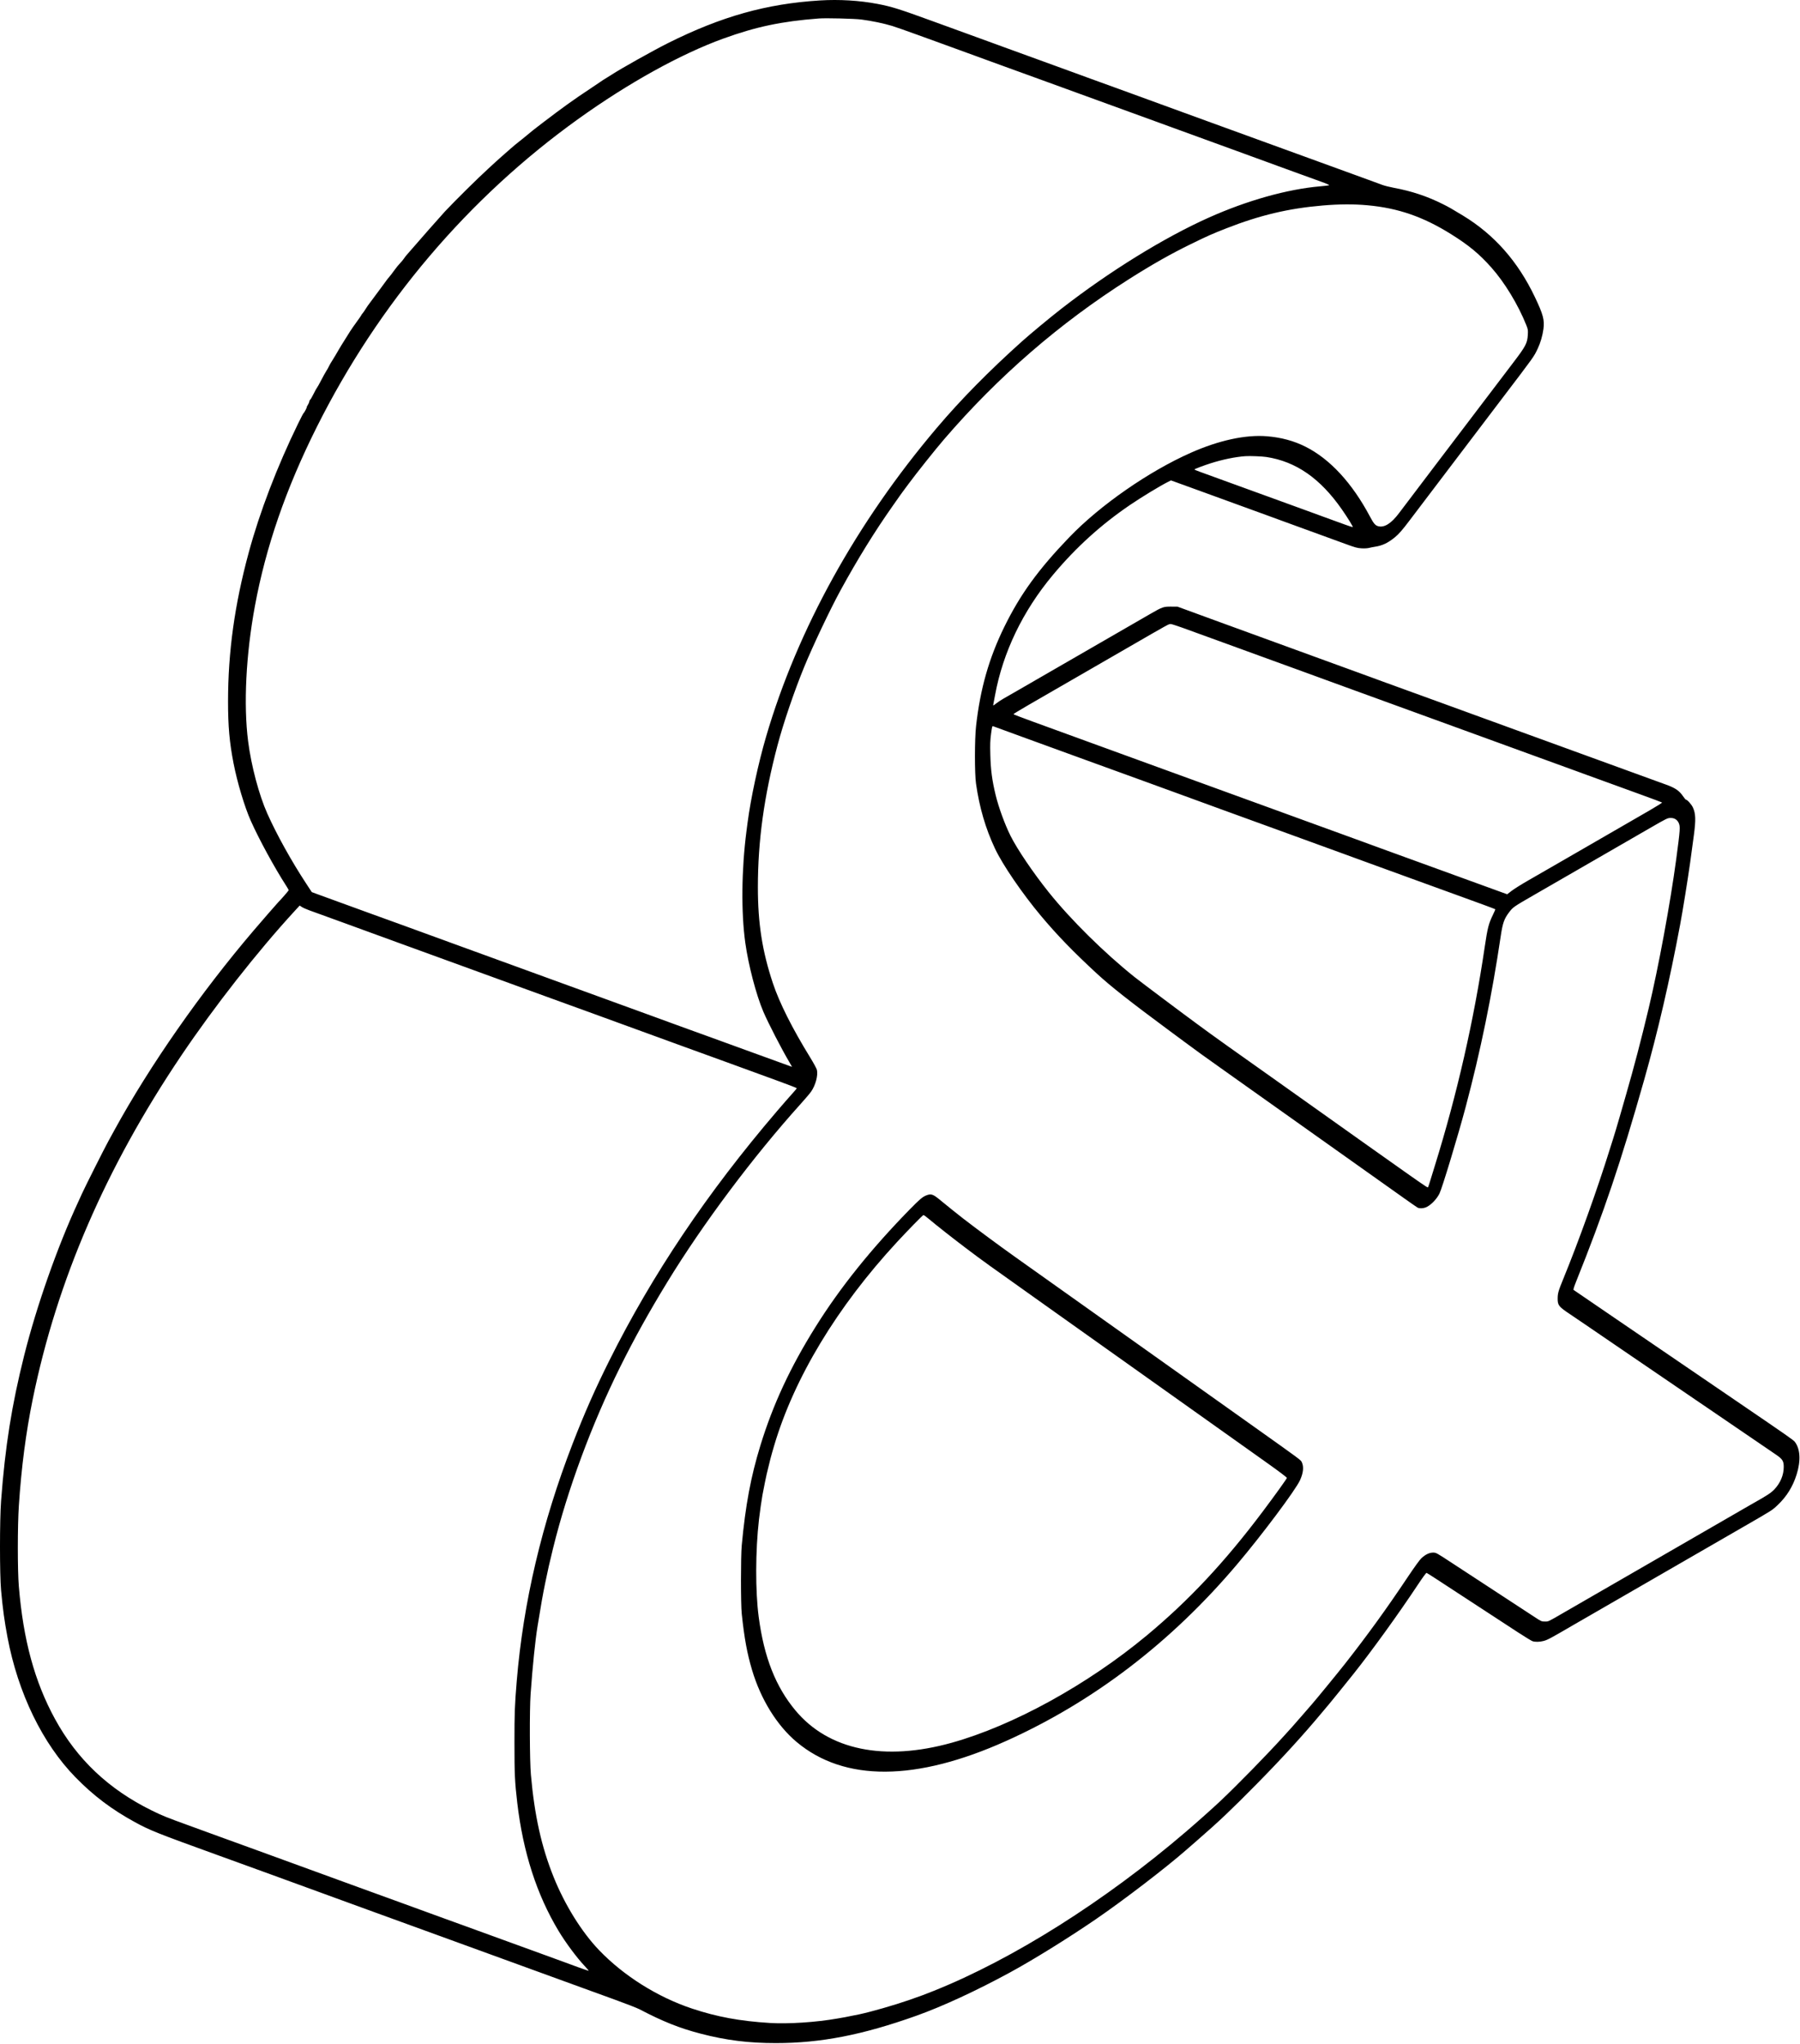 <svg width="3146" height="3572" viewBox="0 0 3146 3572" fill="none" xmlns="http://www.w3.org/2000/svg">
<path fill-rule="evenodd" clip-rule="evenodd" d="M1433.07 0.78C1339.85 6.504 1260.74 28.718 1167.57 75.323C1141.65 88.293 1085.46 119.787 1068.57 130.814C1063.9 133.867 1058.95 136.952 1057.57 137.67C1056.2 138.388 1052.6 140.741 1049.57 142.899C1046.55 145.057 1038.45 150.519 1031.57 155.036C1004.47 172.841 983.473 187.889 948.67 214.439C932.796 226.549 929.876 228.873 917.399 239.327C913.371 242.702 907.825 247.159 905.075 249.231C902.325 251.304 896.7 256.002 892.575 259.673C888.45 263.344 881.7 269.27 877.575 272.842C873.45 276.414 868.704 280.653 867.029 282.263C865.353 283.874 859.278 289.466 853.529 294.69C835.555 311.023 795.607 350.487 777.606 369.691C771.945 375.731 727.353 426.348 718.575 436.699C715.55 440.266 712.023 444.31 710.738 445.687C709.453 447.064 707.289 449.911 705.929 452.014C704.57 454.117 701.572 457.723 699.266 460.029C696.961 462.334 692.375 467.993 689.075 472.604C685.775 477.214 681.811 482.383 680.267 484.089C678.723 485.795 676.703 488.316 675.78 489.691C674.856 491.066 670.27 497.31 665.588 503.567C660.906 509.824 655.402 517.249 653.357 520.067C651.312 522.885 648.712 526.381 647.579 527.835C644.117 532.278 640.857 536.973 637.969 541.676C636.455 544.142 634.396 547.04 633.395 548.114C632.394 549.189 631.575 550.376 631.575 550.752C631.575 551.128 628.088 556.192 623.825 562.005C619.563 567.818 614.275 575.405 612.075 578.864C605.373 589.401 598.737 600.003 596.533 603.691C595.383 605.616 593.46 608.834 592.259 610.843C591.058 612.851 588.333 617.523 586.203 621.223C584.073 624.924 581.081 629.806 579.554 632.072C578.026 634.337 575.956 637.991 574.953 640.191C573.951 642.391 571.896 646.049 570.388 648.319C568.88 650.59 564.89 657.79 561.521 664.319C558.152 670.849 554.745 676.919 553.95 677.809C553.155 678.699 550.536 683.448 548.13 688.361C545.724 693.275 543.04 697.89 542.165 698.616C541.291 699.342 540.575 700.79 540.575 701.833C540.575 702.877 539.444 705.522 538.062 707.711C536.681 709.9 535.788 711.691 536.079 711.691C536.88 711.691 531.768 721.452 530.76 721.847C530.279 722.036 526.04 730.066 521.341 739.691C484.34 815.48 453.93 894.877 434.659 966.007C410.058 1056.81 398.585 1139.46 398.578 1225.93C398.574 1269.67 401.029 1297.33 408.19 1334.19C414.659 1367.5 427.569 1410.55 438.272 1434.52C452.919 1467.33 479.891 1516.81 500.536 1548.75C502.757 1552.19 504.575 1555.44 504.575 1555.98C504.575 1556.72 489.978 1573.48 486.542 1576.69C485.168 1577.98 456.455 1610.98 443.481 1626.19C350.752 1734.9 261.988 1862.14 200.074 1975.11C197.989 1978.91 193.184 1987.69 189.397 1994.61C181.691 2008.69 148.802 2074.08 143.587 2085.69C141.734 2089.82 138.548 2096.79 136.507 2101.19C100.388 2179.05 63.85 2282.96 42.202 2369.37C20.409 2456.36 9.043 2527.94 1.896 2623.19C-0.627 2656.82 -0.633 2752.05 1.887 2779.69C4.827 2811.95 7.772 2833.5 13.097 2861.69C31.575 2959.52 74.326 3047.52 132.05 3106.56C163.557 3138.78 195.246 3162.67 236.075 3184.99C262.032 3199.18 274.649 3204.2 381.075 3242.71C391.525 3246.49 408.625 3252.69 419.075 3256.49C429.525 3260.29 453.825 3269.12 473.075 3276.1C492.325 3283.08 509.8 3289.46 511.908 3290.27C514.016 3291.08 533.666 3298.24 555.575 3306.19C577.484 3314.14 597.134 3321.31 599.242 3322.12C601.35 3322.93 620.4 3329.87 641.575 3337.55C662.75 3345.22 736.55 3372.07 805.575 3397.2C874.6 3422.34 935.125 3444.37 940.075 3446.16C968.961 3456.63 1020.37 3475.33 1028.07 3478.18C1033.02 3480.01 1053.5 3487.44 1073.57 3494.71C1093.65 3501.97 1113.45 3509.68 1117.57 3511.84C1158.77 3533.42 1187.69 3544.95 1225.04 3554.65C1269.28 3566.15 1308.46 3571.05 1356.07 3571.03C1434.48 3571.01 1507.54 3556.78 1601.57 3523.22C1647.18 3506.94 1706.3 3479.61 1765.07 3447.64C1805.96 3425.41 1866.6 3387.81 1915.07 3354.64C1963.08 3321.79 2037.54 3264.74 2073.07 3233.58C2074.72 3232.14 2083.72 3224.3 2093.07 3216.16C2131.07 3183.1 2151.48 3163.76 2196.58 3118.02C2239.47 3074.54 2278.14 3032.19 2310.58 2993.19C2317.44 2984.94 2323.3 2977.97 2323.61 2977.69C2324.24 2977.13 2354 2940.32 2365.65 2925.69C2397.46 2885.76 2445.25 2819.53 2478.07 2769.9C2486.5 2757.16 2492.57 2748.91 2493.32 2749.18C2494.89 2749.74 2509.98 2759.5 2562.6 2793.98C2603.68 2820.9 2611.63 2826.09 2653.57 2853.4C2665.4 2861.1 2676.6 2867.91 2678.47 2868.54C2683.1 2870.11 2690.95 2869.97 2697.56 2868.21C2705.07 2866.21 2708.26 2864.5 2752.57 2838.7C2756.15 2836.62 2766.5 2830.65 2775.57 2825.43C2784.65 2820.21 2802.2 2810.09 2814.57 2802.93C2845.84 2784.86 2883.39 2763.17 2907.07 2749.5C2964.62 2716.27 3021.3 2683.56 3047.57 2668.41C3098.44 2639.08 3097.26 2639.84 3107.3 2630.28C3122.84 2615.49 3133.52 2598.21 3140.1 2577.19C3147.62 2553.2 3146.5 2532.64 3137 2520.18C3134.51 2516.92 3125.4 2510.55 3036.57 2449.98C3015.95 2435.92 2989.17 2417.65 2977.07 2409.38C2945.58 2387.86 2929.55 2376.93 2900.07 2356.85C2842.08 2317.33 2822.72 2304.12 2815.57 2299.2C2809.46 2294.99 2753.76 2256.92 2750.19 2254.51C2749.57 2254.09 2751.15 2248.93 2754.32 2241.01C2803.59 2118.08 2832.61 2032.1 2873.57 1887.69C2897.63 1802.86 2917.98 1715.06 2936.49 1616.19C2941.15 1591.29 2949.51 1539.53 2954.08 1507.19C2956.24 1491.92 2957.31 1484.01 2960.64 1458.69C2964.05 1432.82 2963.66 1422.1 2958.95 1411.6C2956.49 1406.12 2949.03 1397.69 2946.63 1397.69C2946.09 1397.69 2943.84 1395.03 2941.63 1391.77C2934.97 1381.97 2927.8 1377.08 2911.57 1371.28C2906.35 1369.42 2877.77 1359.02 2848.07 1348.19C2818.37 1337.35 2789.35 1326.78 2783.57 1324.7C2777.8 1322.61 2763.06 1317.26 2750.82 1312.8C2738.59 1308.34 2718.56 1301.04 2706.32 1296.58C2694.09 1292.12 2679.35 1286.77 2673.57 1284.69C2667.8 1282.61 2631.35 1269.34 2592.57 1255.19C2553.8 1241.05 2517.35 1227.77 2511.57 1225.69C2505.8 1223.6 2486 1216.42 2467.57 1209.72C2449.15 1203.02 2426.65 1194.84 2417.57 1191.55C2408.5 1188.25 2398.82 1184.7 2396.07 1183.65C2393.32 1182.61 2349.45 1166.62 2298.57 1148.13C2247.7 1129.63 2172.77 1102.32 2132.07 1087.44L2058.07 1060.37L2047.07 1060.28C2033.59 1060.17 2031.59 1060.86 2011.07 1072.68C2002.82 1077.43 1985.27 1087.56 1972.07 1095.19C1943.31 1111.81 1923.74 1123.1 1901.57 1135.89C1892.5 1141.13 1880.8 1147.88 1875.57 1150.9C1870.35 1153.92 1856.85 1161.71 1845.57 1168.22C1824.35 1180.48 1807.21 1190.37 1778.07 1207.21C1768.72 1212.61 1757.92 1218.81 1754.07 1220.97C1750.22 1223.14 1744.47 1226.93 1741.28 1229.4C1736.09 1233.43 1735.54 1233.65 1736 1231.54C1736.29 1230.25 1737.68 1222.89 1739.1 1215.19C1752.89 1140.09 1787.59 1067.97 1840.22 1004.98C1880.33 956.965 1924.18 917.169 1975.07 882.563C1995.22 868.866 2027.3 849.374 2041.33 842.302L2046.58 839.655L2064.83 846.282C2074.86 849.926 2087.8 854.614 2093.57 856.698C2116.36 864.922 2212.37 899.872 2217.07 901.657C2219.82 902.7 2229.5 906.25 2238.57 909.545C2295.24 930.121 2335.52 944.796 2352.07 950.889C2368.54 956.952 2372.21 957.95 2379.57 958.381C2384.56 958.672 2389.94 958.393 2392.57 957.705C2395.05 957.06 2399.99 956.086 2403.56 955.539C2416.22 953.597 2426.03 948.904 2438.02 939.04C2444.92 933.362 2450.9 926.515 2463.31 910.093C2467.84 904.097 2486.29 879.768 2504.31 856.028C2522.33 832.289 2552.82 792.09 2572.07 766.698C2591.32 741.305 2614.72 710.471 2624.07 698.178C2682.59 621.237 2680.76 623.803 2687.66 609.186C2692.4 599.148 2695.99 586.836 2697.57 575.164C2699.72 559.346 2697.12 549.599 2682.63 519.191C2652.95 456.895 2611.64 410.081 2557.07 376.894C2537.35 364.9 2532.74 362.269 2521.63 356.698C2494.57 343.132 2467.07 333.988 2436.03 328.241C2428.85 326.913 2419.85 324.643 2416.03 323.197C2412.2 321.751 2400.97 317.635 2391.07 314.051C2381.17 310.466 2364.07 304.236 2353.07 300.205C2342.07 296.174 2322.27 288.97 2309.07 284.196C2295.87 279.422 2276.07 272.215 2265.07 268.18C2240.98 259.34 2188.04 240.091 2119.07 215.096C2091.02 204.929 2066.28 195.914 2064.08 195.062C2060.67 193.739 2023.55 180.195 2008.07 174.629C2005.32 173.639 1989.35 167.81 1972.57 161.674C1955.8 155.539 1933.52 147.451 1923.07 143.703C1912.62 139.954 1902.27 136.2 1900.07 135.36C1897.87 134.521 1888.65 131.14 1879.57 127.848C1870.5 124.555 1853.85 118.49 1842.57 114.369C1831.3 110.248 1811.27 102.97 1798.07 98.196C1784.87 93.422 1765.07 86.217 1754.07 82.186C1743.07 78.154 1721.47 70.277 1706.07 64.681C1690.67 59.086 1656.68 46.718 1630.53 37.197C1570.41 15.309 1558.42 11.554 1533.57 6.817C1502.05 0.806 1466.96 -1.302 1433.07 0.78ZM1505.57 34.144C1524.37 36.624 1543.95 40.712 1559.57 45.417C1564.25 46.825 1584.72 54.02 1605.07 61.405C1625.42 68.791 1644.32 75.644 1647.07 76.636C1659.35 81.058 1700 95.87 1703.36 97.141C1705.4 97.915 1714.5 101.241 1723.57 104.532C1732.65 107.823 1747.05 113.064 1755.57 116.178C1764.1 119.293 1796.5 131.053 1827.57 142.313C1858.65 153.573 1885.87 163.479 1888.07 164.327C1892.81 166.16 1949.64 186.834 2018.07 211.621C2033.47 217.2 2047.65 222.371 2049.57 223.114C2051.5 223.856 2076.25 232.865 2104.57 243.133C2132.9 253.402 2157.87 262.493 2160.07 263.336C2162.26 264.178 2174.54 268.663 2187.35 273.301C2200.16 277.939 2212.31 282.367 2214.36 283.141C2216.4 283.915 2225.5 287.246 2234.57 290.544C2243.65 293.842 2260.52 299.979 2272.07 304.182C2283.62 308.385 2300.18 314.38 2308.86 317.504C2319.44 321.312 2324.05 323.399 2322.86 323.838C2321.88 324.198 2315 325.018 2307.57 325.66C2249.95 330.64 2179.63 350.376 2112.62 380.382C2034.18 415.501 1939.21 474.206 1855.07 539.586C1835.8 554.561 1800.69 583.67 1786.08 596.781C1728.2 648.718 1679.44 698.246 1637.49 747.713C1497.23 913.115 1393.83 1100.08 1339 1287.41C1325.25 1334.4 1312.18 1395.13 1306.55 1438.19C1306.05 1442.04 1305.2 1448.57 1304.66 1452.69C1295.96 1519.79 1295.18 1594.91 1302.65 1648.19C1308.16 1687.45 1321.67 1738.97 1334.12 1768.19C1342.68 1788.26 1365.93 1833.36 1379.89 1856.94C1382.41 1861.2 1384.36 1864.69 1384.22 1864.69C1384.07 1864.69 1353.61 1853.63 1316.52 1840.12C1279.42 1826.6 1243 1813.36 1235.57 1810.69C1228.15 1808.02 1217.8 1804.28 1212.57 1802.37C1207.35 1800.46 1190.47 1794.33 1175.07 1788.74C1159.67 1783.16 1144.82 1777.73 1142.07 1776.67C1137.54 1774.93 990.972 1721.59 925.075 1697.69C854.391 1672.05 797.235 1651.25 789.075 1648.18C784.125 1646.32 771.75 1641.8 761.575 1638.13C751.401 1634.47 741.501 1630.87 739.575 1630.12C737.65 1629.37 723.475 1624.2 708.075 1618.63C692.675 1613.06 676.025 1607.02 671.075 1605.22C666.125 1603.42 656.225 1599.84 649.075 1597.26C641.925 1594.69 634.5 1591.98 632.575 1591.25C630.65 1590.51 613.325 1584.21 594.075 1577.23C574.825 1570.25 555.887 1563.35 551.99 1561.89L544.906 1559.24L535.045 1544.22C509.272 1504.94 483.781 1459.04 467.284 1422.19C452.728 1389.68 439.107 1338.44 433.658 1295.69C425.467 1231.44 429.857 1143.99 445.532 1059.19C464.657 955.726 499.794 854.029 553.502 746.691C661.696 530.459 818.48 345.758 1011.07 207.639C1098.31 145.08 1189.54 94.527 1263.87 67.565C1321.37 46.704 1366.04 37.285 1431.07 32.304C1443.72 31.336 1493.63 32.568 1505.57 34.144ZM2390.07 358.794C2443.63 363.67 2487.53 378.859 2536.32 409.398C2567.28 428.773 2585.24 443.65 2606.55 467.572C2629.74 493.596 2653.37 532.546 2667.6 568.191C2670.57 575.652 2670.76 576.798 2670.29 585.191C2669.47 599.728 2666.65 605.142 2645.05 633.508C2637.65 643.234 2608.19 682.016 2579.59 719.691C2550.99 757.366 2518.03 800.781 2506.33 816.169C2479.36 851.664 2451.61 888.294 2445.34 896.691C2431.71 914.92 2419.49 922.63 2408.79 919.749C2403.71 918.381 2400.9 915.111 2394.57 903.191C2363.33 844.338 2324.51 802.225 2281.67 780.739C2261.31 770.524 2239.41 764.594 2214.39 762.521C2177.27 759.444 2130.3 769.616 2081.32 791.335C2007.64 824.011 1922.79 882.987 1869.07 938.856C1814.68 995.434 1783.47 1038.41 1755.55 1095.19C1728.55 1150.1 1713.2 1203.93 1705.94 1269.19C1703.37 1292.31 1703.32 1351.9 1705.86 1369.69C1711.84 1411.6 1722.49 1448.02 1739.1 1483.34C1752.33 1511.48 1786.62 1561.66 1819.3 1600.69C1847.45 1634.31 1875.53 1663.32 1917.07 1701.68C1941.02 1723.79 1975.09 1750.64 2042.07 1800.19C2050.87 1806.7 2063.02 1815.69 2069.07 1820.18C2094.38 1838.93 2101.9 1844.36 2139.57 1871.08C2198.54 1912.91 2256.04 1953.74 2303.07 1987.18C2326.17 2003.6 2364.2 2030.6 2387.57 2047.17C2410.95 2063.74 2440.23 2084.53 2452.65 2093.37C2465.07 2102.21 2476.26 2109.99 2477.52 2110.66C2481.4 2112.74 2489.08 2112.09 2494.33 2109.22C2502.41 2104.83 2511.24 2095.36 2515.86 2086.17C2520.48 2076.96 2548.4 1984.75 2561.57 1935.19C2587.73 1836.8 2607.4 1740.91 2623.04 1635.57C2626.31 1613.61 2628.99 1605.9 2637.16 1595.1C2644.49 1585.41 2644.42 1585.46 2682.57 1563.45C2695.5 1555.99 2720.7 1541.45 2738.57 1531.14C2756.45 1520.83 2781.09 1506.61 2793.32 1499.54C2821.82 1483.09 2853.74 1464.66 2884.07 1447.15C2913.98 1429.9 2914.42 1429.69 2920.38 1429.69C2926.5 1429.69 2931.34 1432.72 2933.91 1438.15C2936.99 1444.65 2936.69 1449.08 2929.59 1502.19C2919.4 1578.33 2898.53 1691.29 2881.47 1762.63C2868.08 1818.61 2856.13 1864.23 2842.02 1913.19C2837.27 1929.69 2832.35 1946.79 2831.09 1951.19C2827.46 1963.9 2820.58 1986.96 2819.6 1989.69C2819.11 1991.07 2816.4 1999.62 2813.58 2008.69C2791.95 2078.25 2759.15 2169.72 2732.52 2234.69C2723.77 2256.04 2722.55 2260.24 2722.45 2269.24C2722.33 2281.38 2724.17 2283.77 2743.57 2296.7C2748.8 2300.18 2761.62 2308.88 2772.07 2316.02C2809.59 2341.67 2838.33 2361.3 2852.81 2371.16C2860.92 2376.68 2871.49 2383.89 2876.31 2387.18C2902.6 2405.16 2950.71 2437.97 2961.57 2445.33C2968.45 2449.99 2980.15 2457.95 2987.57 2463.03C3027.48 2490.28 3096.21 2537.17 3103.76 2542.3C3115.44 2550.23 3117.57 2553.57 3117.57 2563.99C3117.57 2578.15 3111.78 2592.03 3101.18 2603.23C3095.39 2609.35 3088.51 2613.85 3063.46 2627.94C3061.05 2629.3 3053.67 2633.54 3047.07 2637.36C3040.47 2641.19 3025.85 2649.64 3014.57 2656.15C2979.48 2676.41 2925.1 2707.81 2887.82 2729.34C2868.16 2740.7 2846.45 2753.23 2839.57 2757.19C2821.13 2767.81 2795.46 2782.61 2784.07 2789.21C2778.57 2792.39 2768.45 2798.24 2761.57 2802.21C2754.7 2806.17 2741.87 2813.58 2733.07 2818.66C2704.41 2835.24 2706.7 2834.16 2700.08 2834.18C2694.25 2834.19 2693.73 2833.97 2682.07 2826.27C2670.82 2818.84 2600.65 2772.93 2574.07 2755.61C2567.47 2751.31 2550.37 2740.13 2536.07 2730.76C2510.75 2714.17 2509.94 2713.72 2504.79 2713.71C2498.21 2713.69 2491.31 2717 2484.3 2723.53C2481.15 2726.47 2472.01 2739.1 2459.6 2757.69C2423.43 2811.88 2389.89 2858.2 2350.65 2908.19C2338.84 2923.24 2299.22 2971.64 2292.79 2978.88C2291.17 2980.7 2283.62 2989.39 2276.01 2998.19C2268.4 3006.99 2260.53 3015.99 2258.53 3018.19C2256.52 3020.39 2250.21 3027.37 2244.5 3033.69C2214.89 3066.48 2162.64 3119.96 2132.57 3148.26C2118.68 3161.34 2092.8 3184.4 2072.37 3201.9C1931.05 3322.95 1770.45 3424.28 1632.07 3479.7C1615.22 3486.45 1610.35 3488.26 1589.07 3495.68C1563.85 3504.47 1522.07 3516.48 1502.07 3520.68C1490.12 3523.19 1481.53 3524.91 1477.07 3525.7C1474.32 3526.18 1468.25 3527.25 1463.57 3528.07C1426.12 3534.67 1377.94 3537.82 1345.27 3535.82C1293.43 3532.63 1252.94 3525.14 1209.57 3510.7C1149.23 3490.62 1090.19 3453.52 1047.06 3408.58C1016.72 3376.97 987.209 3329.51 967.629 3280.84C946.332 3227.9 934.177 3173.19 927.892 3101.96C925.717 3077.32 925.4 2988.42 927.389 2960.69C930.911 2911.58 935.444 2867.39 939.545 2842.19C946.101 2801.91 948.45 2788.63 952.718 2767.69C957.532 2744.07 960.295 2731.85 966.619 2706.19C991.991 2603.26 1034.04 2489.65 1083.94 2389.19C1108.78 2339.2 1134.07 2293.66 1166.42 2240.69C1228.62 2138.86 1316.53 2021.45 1399.51 1929.36C1407.28 1920.75 1415.41 1911.16 1417.58 1908.06C1425.37 1896.94 1429.99 1879.72 1427.78 1870.02C1427.25 1867.73 1421.88 1857.83 1415.84 1848.02C1384.78 1797.61 1362.25 1752.76 1350.92 1718.76C1332.21 1662.63 1324.59 1613.94 1324.61 1550.69C1324.63 1469.43 1335.39 1391.64 1358.91 1302.69C1369.09 1264.16 1388.31 1207.73 1405.56 1165.69C1420.79 1128.58 1451.07 1064.76 1469.13 1031.69C1498.78 977.412 1528.93 928.645 1560.54 883.837C1566.88 874.842 1572.75 866.5 1573.57 865.298C1574.4 864.096 1576.24 861.556 1577.66 859.652C1579.08 857.749 1583.56 851.691 1587.62 846.191C1601.71 827.095 1634.88 785.459 1650.17 767.691C1744.78 657.725 1851.91 564.936 1973.07 488.001C2013.35 462.428 2046.07 443.883 2081.07 426.785C2110.94 412.199 2118.22 408.963 2143.07 399.214C2201.88 376.15 2251.98 364.255 2311.57 359.205C2340.94 356.717 2365.83 356.586 2390.07 358.794ZM2213.57 798.779C2265.22 806.761 2307.39 836.051 2345.17 890.195C2355.1 904.42 2365.05 920.554 2364.33 921.268C2364.08 921.517 2357.85 919.522 2350.48 916.834C2343.11 914.146 2326.37 908.054 2313.29 903.297C2300.21 898.54 2287.83 894.007 2285.79 893.223C2282.39 891.918 2240.83 876.806 2215.57 867.686C2209.8 865.601 2198.32 861.438 2190.07 858.435C2181.82 855.432 2166.75 849.954 2156.57 846.261C2146.4 842.569 2130.87 836.915 2122.07 833.698C2113.27 830.481 2101.92 826.351 2096.84 824.52C2091.76 822.689 2087.6 820.913 2087.59 820.573C2087.57 819.784 2103.17 813.835 2115.86 809.794C2136.78 803.13 2158.97 798.571 2176.57 797.32C2184.49 796.758 2205.97 797.604 2213.57 798.779ZM2066.3 1097.08C2090.66 1105.83 2150.22 1127.47 2154.87 1129.26C2156.96 1130.06 2176.76 1137.28 2198.87 1145.3C2220.98 1153.32 2248.3 1163.26 2259.57 1167.37C2270.85 1171.49 2287.5 1177.55 2296.57 1180.85C2305.65 1184.14 2315.32 1187.68 2318.07 1188.72C2320.82 1189.76 2340.62 1196.98 2362.07 1204.75C2383.52 1212.52 2410.07 1222.18 2421.07 1226.21C2438.7 1232.66 2449.07 1236.44 2487.07 1250.22C2558.03 1275.95 2585.92 1286.1 2590.07 1287.7C2592.82 1288.76 2629.27 1302.04 2671.07 1317.2C2712.87 1332.36 2749.32 1345.61 2752.07 1346.66C2754.82 1347.7 2764.61 1351.29 2773.82 1354.62C2815.46 1369.71 2824.3 1372.92 2827.57 1374.15C2829.5 1374.87 2847.5 1381.42 2867.57 1388.7C2887.65 1395.98 2904.44 1402.26 2904.88 1402.67C2905.32 1403.07 2896.1 1408.94 2884.38 1415.71C2846.02 1437.87 2813.36 1456.74 2797.07 1466.17C2788.27 1471.26 2775.22 1478.8 2768.07 1482.92C2760.92 1487.04 2740.45 1498.86 2722.57 1509.19C2704.7 1519.51 2681.07 1533.12 2670.07 1539.43C2659.07 1545.75 2646.51 1553.64 2642.15 1556.97L2634.23 1563.03L2625.65 1559.95C2611.1 1554.72 2567.84 1538.98 2502.57 1515.19C2468.2 1502.65 2433.32 1489.98 2425.07 1487.02C2416.82 1484.06 2407.82 1480.78 2405.07 1479.73C2402.32 1478.69 2392.65 1475.14 2383.57 1471.85C2374.5 1468.55 2357.85 1462.49 2346.57 1458.37C2335.3 1454.25 2315.27 1446.97 2302.07 1442.2C2288.87 1437.42 2269.07 1430.21 2258.07 1426.18C2247.07 1422.14 2227.5 1415.01 2214.57 1410.33C2201.65 1405.65 2177.35 1396.81 2160.57 1390.69C2143.8 1384.56 2127.15 1378.51 2123.57 1377.24C2120 1375.96 2075 1359.59 2023.57 1340.85C1972.15 1322.12 1920.62 1303.36 1909.07 1299.16C1885.24 1290.51 1858.89 1280.9 1847.07 1276.56C1842.67 1274.94 1823.86 1268.09 1805.26 1261.33C1786.66 1254.57 1771.36 1248.7 1771.26 1248.29C1771.16 1247.88 1782.77 1240.78 1797.07 1232.52C1811.37 1224.26 1832.07 1212.3 1843.07 1205.94C1854.07 1199.59 1868.7 1191.14 1875.57 1187.18C1882.45 1183.22 1892.35 1177.5 1897.57 1174.49C1902.8 1171.47 1916.3 1163.67 1927.57 1157.16C1938.85 1150.66 1957.52 1139.87 1969.07 1133.2C2045.82 1088.87 2042.3 1090.8 2046.3 1090.73C2047.52 1090.71 2056.52 1093.57 2066.3 1097.08ZM1786.57 1287.93C1860.04 1314.7 1877.45 1321.04 1897.07 1328.16C1904.22 1330.75 1919.3 1336.23 1930.57 1340.33C1941.85 1344.44 1974.02 1356.12 2002.07 1366.29C2030.12 1376.46 2054.87 1385.48 2057.07 1386.33C2059.26 1387.17 2071.54 1391.66 2084.35 1396.3C2097.16 1400.94 2109.31 1405.38 2111.36 1406.16C2113.4 1406.95 2125.2 1411.25 2137.57 1415.73C2149.95 1420.21 2172.45 1428.39 2187.57 1433.9C2202.7 1439.41 2219.8 1445.62 2225.57 1447.7C2246.32 1455.17 2344.18 1490.79 2349.07 1492.65C2351.82 1493.7 2361.72 1497.32 2371.07 1500.69C2380.42 1504.07 2390.32 1507.68 2393.07 1508.72C2395.82 1509.77 2407.97 1514.19 2420.07 1518.56C2432.17 1522.92 2463.9 1534.46 2490.57 1544.19C2517.25 1553.92 2545.15 1564.05 2552.57 1566.71C2576.19 1575.15 2612.97 1588.75 2613.42 1589.2C2613.66 1589.44 2611.8 1593.85 2609.29 1599C2601.81 1614.38 2599.85 1622.03 2595.03 1654.69C2576.02 1783.58 2546.74 1912.11 2507.9 2037.19C2504.31 2048.74 2500.32 2061.67 2499.03 2065.93C2497.74 2070.19 2496.32 2074.32 2495.88 2075.11C2495.03 2076.63 2498.49 2079.07 2243.2 1897.61C2232.82 1890.23 2222.69 1883.03 2220.7 1881.62C2218.71 1880.2 2211.67 1875.22 2205.07 1870.55C2158.74 1837.78 2125.35 1814 2115.07 1806.47C2108.47 1801.63 2099.25 1794.88 2094.57 1791.46C2069.98 1773.51 1993.47 1716.11 1983.07 1707.81C1930.2 1665.59 1871.52 1607.63 1833.11 1559.69C1805.96 1525.8 1778.07 1484.63 1766.18 1460.89C1756.32 1441.2 1745.31 1411.03 1740.1 1389.41C1733.87 1363.53 1731.55 1345.87 1730.86 1319.01C1730.39 1300.76 1730.62 1294.34 1732.14 1282.74C1733.7 1270.86 1734.23 1268.74 1735.53 1269.26C1736.38 1269.61 1759.35 1278.01 1786.57 1287.93ZM541.184 1591.33C546.624 1593.29 555.125 1596.37 560.075 1598.17C565.025 1599.97 587.15 1608.01 609.242 1616.04C631.334 1624.07 651.134 1631.3 653.242 1632.1C655.35 1632.89 664.725 1636.31 674.075 1639.69C683.425 1643.07 693.325 1646.68 696.075 1647.72C698.825 1648.77 735.275 1662.03 777.075 1677.19C818.875 1692.35 855.325 1705.62 858.075 1706.67C860.825 1707.73 868.785 1710.63 875.764 1713.12C882.743 1715.62 890.168 1718.31 892.264 1719.1C894.36 1719.9 903.5 1723.25 912.575 1726.54C921.65 1729.84 944.15 1738.02 962.575 1744.72C981 1751.41 1013.4 1763.17 1034.57 1770.84C1055.75 1778.51 1075.32 1785.65 1078.07 1786.71C1082.2 1788.3 1175.07 1822.14 1197.57 1830.26C1201.15 1831.55 1212.62 1835.71 1223.07 1839.5C1233.52 1843.3 1257.82 1852.12 1277.07 1859.11C1296.32 1866.1 1315.45 1873.08 1319.57 1874.62C1323.7 1876.16 1341.81 1882.77 1359.82 1889.31C1377.83 1895.84 1392.56 1901.58 1392.57 1902.05C1392.57 1902.52 1388.83 1907.02 1384.25 1912.05C1379.67 1917.08 1367.84 1930.64 1357.96 1942.19C1236 2084.77 1140.02 2227.59 1064.67 2378.65C1040 2428.11 1021.14 2470.85 1000.89 2523.17C947.136 2662.11 914.476 2800.89 903.11 2938.69C899.612 2981.1 899.15 2993.65 899.154 3046.19C899.158 3101.2 899.794 3114.76 904.075 3151.19C914.2 3237.36 938.079 3311.46 976.103 3374.71C988.599 3395.5 1008.02 3421.63 1021.93 3436.37C1026.26 3440.95 1029.33 3444.69 1028.76 3444.69C1027.85 3444.69 997.023 3433.66 984.075 3428.7C981.325 3427.65 966.7 3422.31 951.575 3416.84C910.314 3401.92 874.012 3388.72 815.575 3367.37C804.3 3363.25 786.75 3356.9 776.575 3353.24C766.4 3349.59 755.825 3345.73 753.075 3344.67C747.364 3342.48 707.217 3327.85 679.075 3317.71C668.625 3313.95 654 3308.64 646.575 3305.92C639.15 3303.19 624.75 3297.96 614.575 3294.28C604.4 3290.6 594.5 3286.99 592.575 3286.25C590.65 3285.52 563.525 3275.63 532.296 3264.28C501.068 3252.94 473.843 3243.01 471.796 3242.22C469.75 3241.44 459.75 3237.8 449.575 3234.13C439.401 3230.47 429.501 3226.87 427.575 3226.14C425.65 3225.4 411.475 3220.25 396.075 3214.7C380.675 3209.15 365.825 3203.75 363.075 3202.7C360.325 3201.65 345.7 3196.31 330.575 3190.83C290.768 3176.42 283.918 3173.65 265.055 3164.36C189.763 3127.28 134.548 3075.01 95.994 3004.32C60.457 2939.15 40.71 2866.64 32.916 2772.69C30.564 2744.34 30.583 2667.61 32.952 2631.69C37.378 2564.57 45.243 2504.19 57.181 2445.69C99.506 2238.28 185.074 2040.38 317.077 1844.6C375.044 1758.63 449.579 1663.57 514.374 1592.98L523.744 1582.78L527.519 1585.27C529.595 1586.65 535.744 1589.37 541.184 1591.33ZM1619.34 2089.21C1612.74 2091.63 1607.43 2096.1 1590.07 2113.85C1522.27 2183.2 1468.3 2250.52 1425.17 2319.52C1381.14 2389.97 1351 2454.83 1328.99 2526.53C1312.19 2581.24 1302.94 2630.8 1296.39 2701.19C1294.59 2720.52 1294.6 2803.7 1296.4 2820.69C1300.95 2863.59 1305.72 2889.64 1314.41 2918.86C1329.67 2970.25 1358.02 3016 1392.41 3044.79C1475.77 3114.56 1600.88 3113.88 1758.83 3042.79C1911.5 2974.08 2046.91 2870.47 2162.16 2734.19C2206 2682.35 2264.2 2604.55 2272.13 2587.19C2277.99 2574.35 2279.04 2563.6 2275.2 2555.58C2273.37 2551.73 2273.62 2551.92 2193.57 2495.02C2155.02 2467.61 2097.77 2426.91 2035.57 2382.69C2014.95 2368.02 1969.05 2335.4 1933.57 2310.2C1898.1 2284.99 1855.35 2254.61 1838.57 2242.69C1821.8 2230.76 1793 2210.3 1774.57 2197.21C1747.77 2178.18 1705.9 2147.22 1683.26 2129.69C1674.38 2122.82 1653.89 2106.38 1644.46 2098.55C1630.73 2087.16 1627.83 2086.09 1619.34 2089.21ZM1622.14 2129.51C1637.31 2142.24 1665.4 2164.33 1690.57 2183.33C1717.36 2203.55 1725.82 2209.64 1823.07 2278.68C1852.77 2299.77 1884.95 2322.65 1894.57 2329.53C1904.2 2336.4 1924.22 2350.64 1939.07 2361.15C1966.12 2380.31 2049.11 2439.29 2132.57 2498.67C2157.05 2516.09 2193.41 2541.94 2213.38 2556.13C2235.72 2572.01 2249.51 2582.42 2249.21 2583.2C2248.2 2585.83 2228.48 2613.27 2207.54 2641.19C2140.9 2730.01 2077.91 2797.36 2004.07 2858.7C1900.69 2944.59 1770.7 3016.11 1663.57 3046.02C1545.45 3079.01 1448.29 3059.02 1390.44 2989.8C1355.67 2948.2 1335.4 2896.7 1326.05 2826.19C1320.05 2780.94 1320.25 2710.6 1326.54 2655.69C1327.9 2643.79 1331.31 2619.81 1332.58 2613.19C1335.83 2596.21 1338.83 2581.39 1340.06 2576.19C1345.56 2552.95 1347.68 2544.88 1353.06 2526.69C1388.02 2408.55 1462.86 2284.48 1567.5 2171.23C1586.34 2150.84 1612.89 2123.69 1613.99 2123.69C1614.66 2123.69 1618.32 2126.31 1622.14 2129.51Z" fill="black"/>
</svg>
